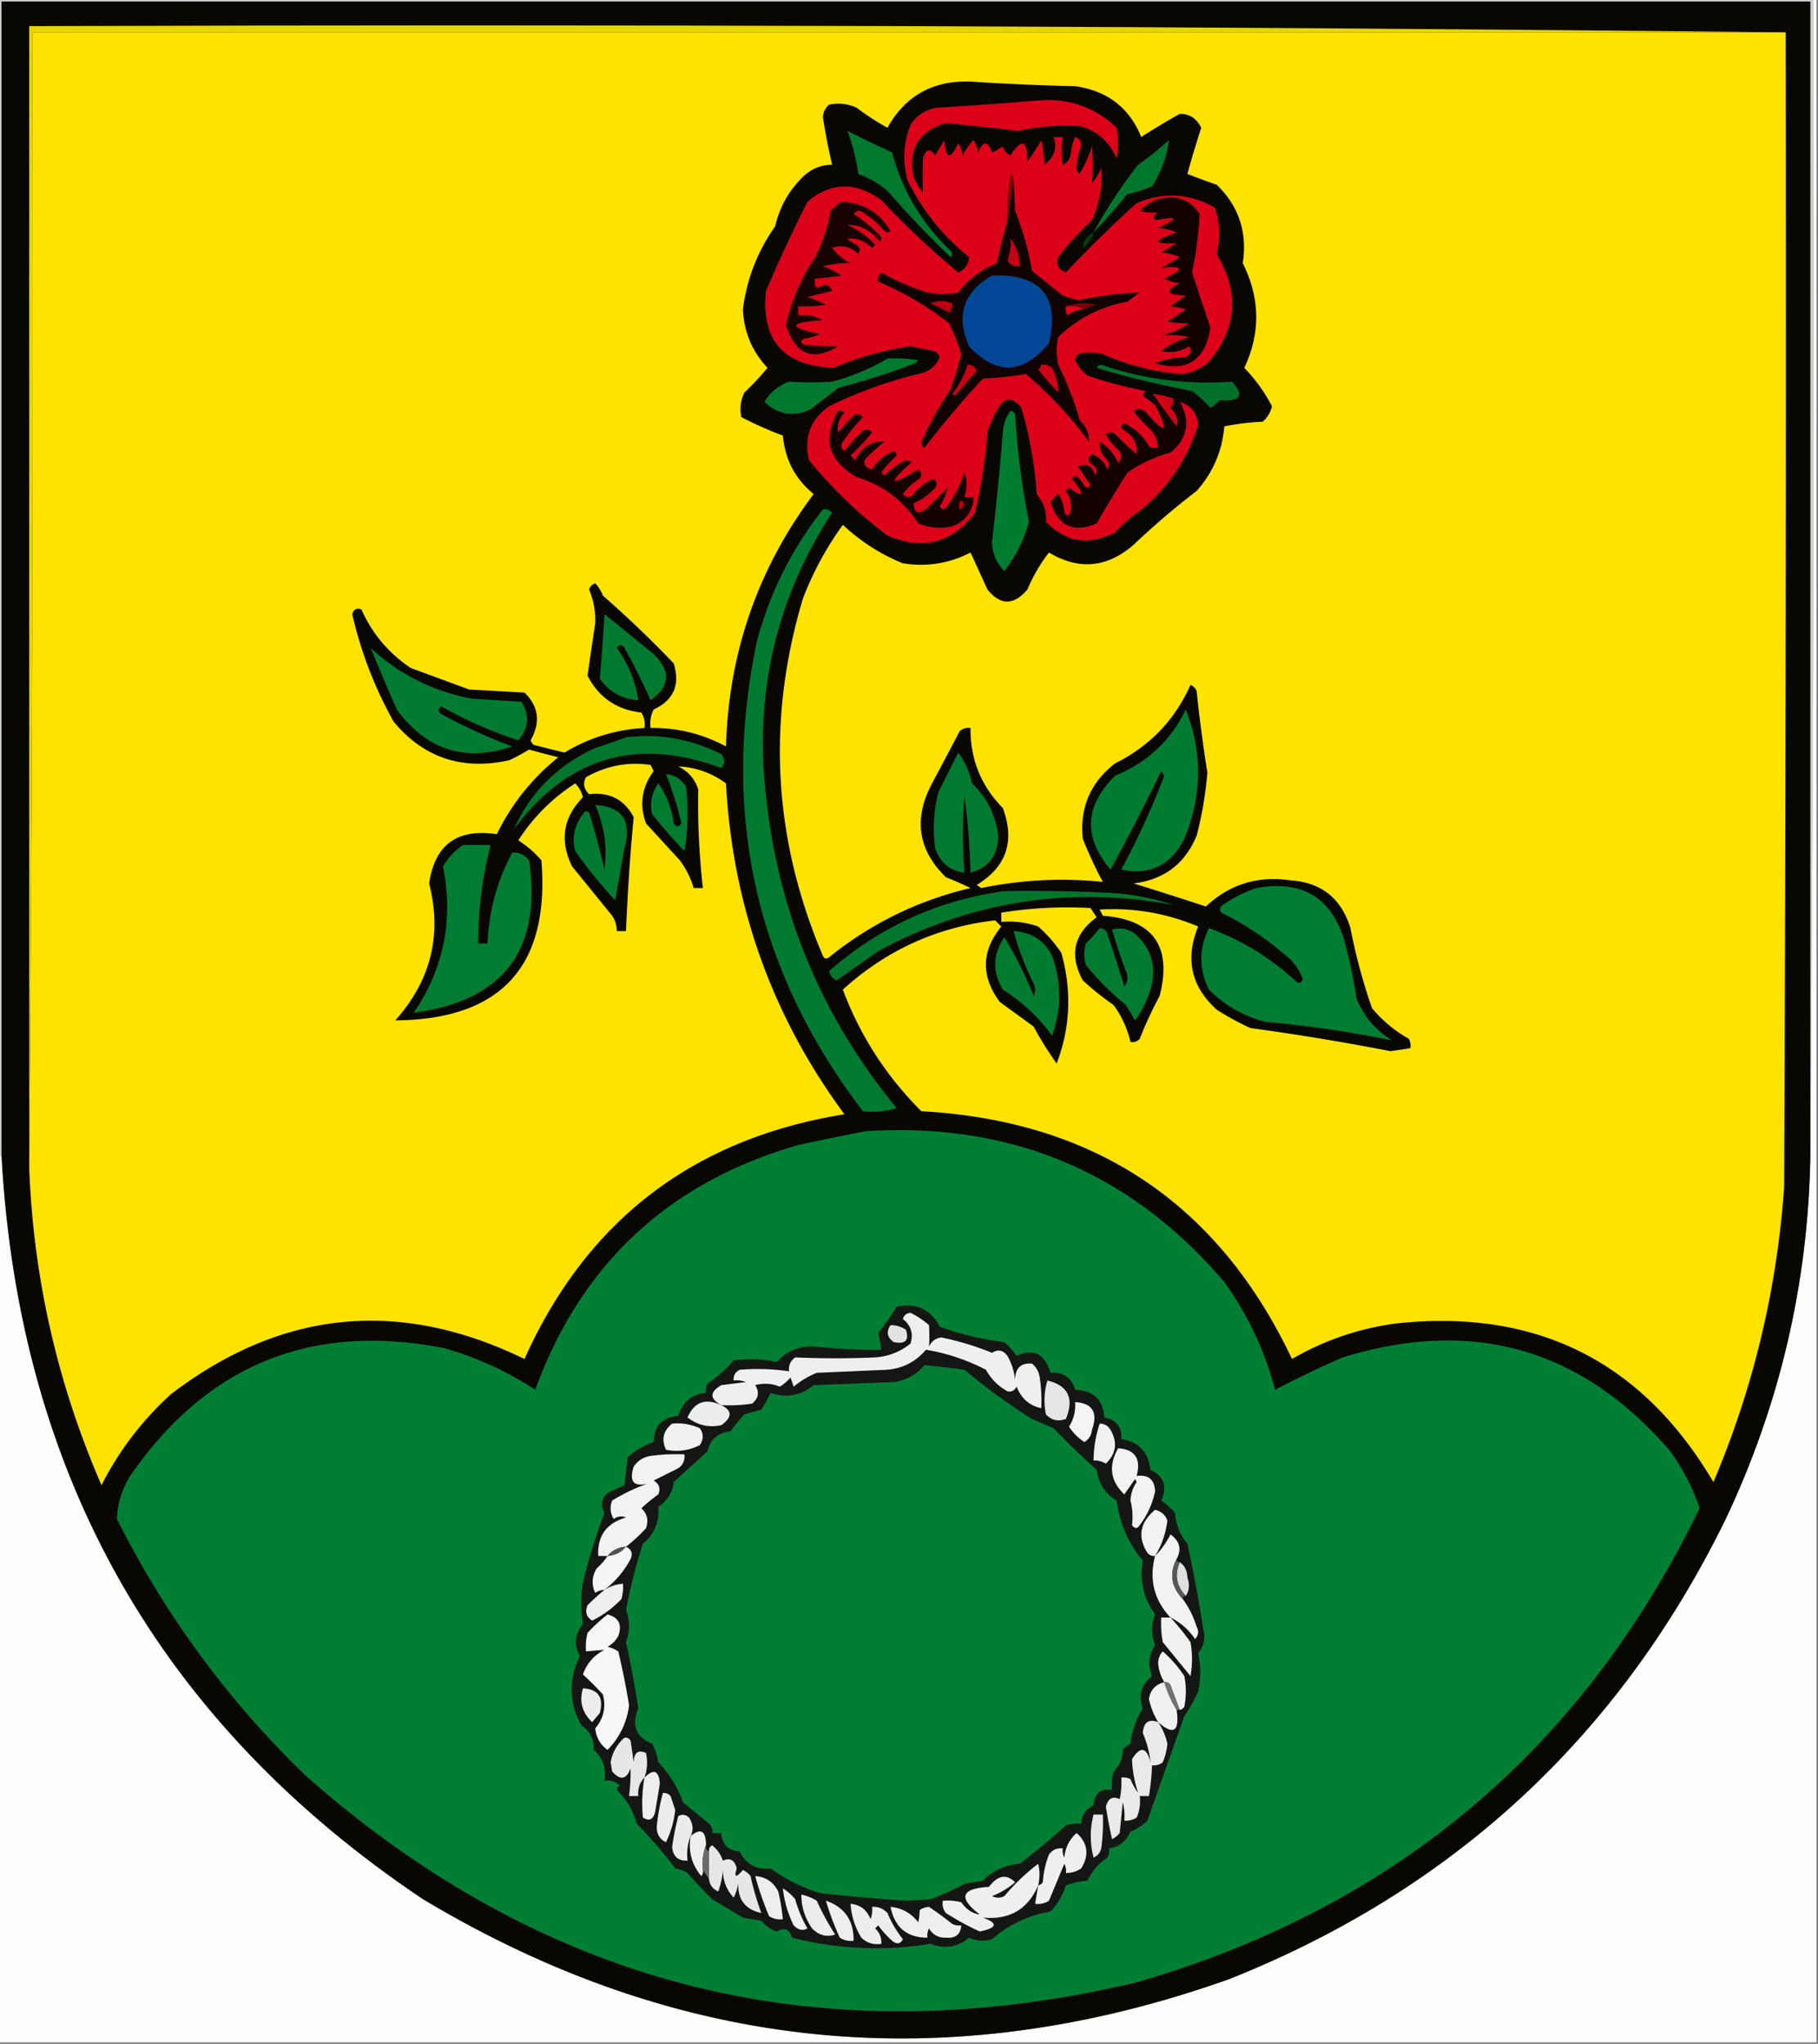<svg xmlns="http://www.w3.org/2000/svg" width="591" height="664" style="shape-rendering:geometricPrecision;text-rendering:geometricPrecision;image-rendering:optimizeQuality;fill-rule:evenodd;clip-rule:evenodd"><rect width="100%" height="100%" fill="#808080" stroke="none"/><path style="opacity:1" fill="#cecece" d="M-.5-.5h590c.333 125.834 0 251.501-1 377V.5H.5v375h-1V-.5z"/><path style="opacity:1" fill="#fefefe" d="M589.5-.5h1v664H-.5v-288h1c5.71 103.63 51.377 184.13 137 241.5 83.187 49.835 170.52 58.502 262 26 73.049-29.048 126.882-78.882 161.5-149.5 17.508-37.032 26.674-76.032 27.5-117 1-125.499 1.333-251.166 1-377z"/><path style="opacity:1" fill="#080702" d="M588.5 376.5c-.826 40.968-9.992 79.968-27.5 117-34.618 70.618-88.451 120.452-161.5 149.5-91.48 32.502-178.813 23.835-262-26C51.877 559.63 6.21 479.13.5 375.5V.5h588v376z"/><path style="opacity:1" fill="#e6d600" d="M580.5 10.5h-570c.333 123.168 0 246.168-1 369V8.5c190.67-.665 381.003.001 571 2z"/><path style="opacity:1" fill="#fee300" d="M580.5 10.5c.167 125 0 250-.5 375-2.331 33.321-9.997 65.321-23 96-23.239-39.369-57.739-56.536-103.5-51.5-11.957 1.652-23.124 5.485-33.5 11.5-23.96-50.557-64.126-77.39-120.5-80.5-11.466-11.478-19.966-24.645-25.5-39.5 14.115-12.808 30.615-20.308 49.5-22.5l2 2c-6.494 7.965-6.661 16.132-.5 24.5l11 8c2.25 4.168 4.75 8.168 7.5 12 4.466-11.671 4.966-23.671 1.5-36a45.255 45.255 0 0 0-7.5-8.5c-3.863-1.354-7.863-1.854-12-1.5v-3a135.236 135.236 0 0 1 29-1.5l2 3c-7.459 5.479-8.959 12.312-4.5 20.5a90.68 90.68 0 0 0 10 8 32.747 32.747 0 0 1 5.5 12c1.175.219 2.175-.114 3-1a133.093 133.093 0 0 1 6.5-14c4.067-16.085-2.1-24.751-18.5-26l-1-2c11.044-.659 21.71 1.174 32 5.5-4.286 10.497-2.286 19.497 6 27a87.45 87.45 0 0 0 11 6 800.125 800.125 0 0 1 45.5 7.5c2.187-.288 4.354-.622 6.5-1a4.934 4.934 0 0 0-.5-3c-4.584-2.58-8.584-5.913-12-10a186.948 186.948 0 0 1-7-26c-2.994-9.668-9.494-14.834-19.5-15.5-10.59-1.564-19.756 1.269-27.5 8.5a1360.942 1360.942 0 0 0-23.5-7.5c9.872-1.182 16.706-6.349 20.5-15.5a119.78 119.78 0 0 0 3.5-20.5 487.328 487.328 0 0 1-3.5-26.5c-.388-.928-1.055-1.595-2-2-5.087 11.421-13.254 19.921-24.5 25.5-8.047 6.256-11.547 14.423-10.5 24.5a134.937 134.937 0 0 0 6.5 14 129.655 129.655 0 0 0-39.5 2l-1.5-1c9.676-5.858 12.509-14.191 8.5-25-7.092-7.188-10.592-15.855-10.5-26-1.322-.17-2.489.163-3.5 1a2947.024 2947.024 0 0 1-9 17c-6.116 11.455-4.616 21.622 4.5 30.5a118.063 118.063 0 0 1 8 3.5c-17.085 4.043-32.418 11.543-46 22.5-.832.688-1.498.521-2-.5-16.129-37.866-18.295-76.533-6.5-116a104.258 104.258 0 0 1 13-24 62.416 62.416 0 0 0 19.5 12.5c7.726 1.246 15.06.079 22-3.5 1.834 4.006 3.667 8.006 5.5 12 4.204 5.241 8.537 5.241 13 0 1.841-4.357 4.174-8.357 7-12 9.696 5.814 18.863 4.981 27.5-2.5a254.707 254.707 0 0 1 20.5-17.5c5.323-5.958 8.323-12.958 9-21 4.08-.8 8.247-1.3 12.5-1.5 1.51-1.351 2.51-3.018 3-5a53.054 53.054 0 0 0-9-12.5c5.327-11.315 5.16-22.648-.5-34 1.525-10.109-1.308-18.609-8.5-25.5a202.525 202.525 0 0 1-9.5-3.5 358.615 358.615 0 0 1 4.5-15c-1.519-3.06-3.852-4.56-7-4.5a235.265 235.265 0 0 0-12.5 7.5c-3.886-9.53-11.053-15.03-21.5-16.5a789.874 789.874 0 0 1-34-1.5c-12.179-.417-21.179 4.583-27 15a78.697 78.697 0 0 1-10-6.5c-2.906-1.319-5.906-1.652-9-1-1.158 1.009-1.825 2.342-2 4a212.56 212.56 0 0 0 3 15.5c-3.428.047-6.428 1.213-9 3.5-4.855 4.546-8.022 10.046-9.5 16.5-5.742 8.147-9.242 17.147-10.5 27 .336 7.348 3.003 13.681 8 19a84.853 84.853 0 0 1-7.5 8c-1.25 2.577-1.584 5.243-1 8a113.815 113.815 0 0 0 13.5 6c.703 7.818 4.036 14.151 10 19-18.113 24.165-27.613 51.499-28.5 82-7.629-4.115-15.795-6.115-24.5-6a9.86 9.86 0 0 1 1-6c6.506-3.019 8.672-8.019 6.5-15a359.599 359.599 0 0 0-23-22 12.403 12.403 0 0 0-2.5-4c-1 .333-1.667 1-2 2a25.844 25.844 0 0 1 2 11 1892.632 1892.632 0 0 0-2.5 17c3.639 7.079 9.472 11.079 17.5 12 .952 1.545 1.285 3.212 1 5-9.363.506-18.03 3.173-26 8l-10-2.5a3.647 3.647 0 0 1-1-1.5c3.293-5.828 2.627-10.995-2-15.5l-18-1-19-7c-7.217-4.873-12.551-11.206-16-19-1.465-.601-2.465-.101-3 1.5a130.854 130.854 0 0 0 13.5 35c9.75 11.684 22.25 15.851 37.5 12.5a60.236 60.236 0 0 0 6.5-3.5c3.145.911 6.312 1.745 9.5 2.5-8.506 6.841-15.172 15.175-20 25-12.829-1.939-20.163 3.394-22 16 4.247 16.708.58 31.541-11 44.5 34.436-.272 50.27-17.605 47.5-52a34.706 34.706 0 0 0-7.5-6.5c4.833-7.5 11-13.667 18.5-18.5a10.016 10.016 0 0 1 2.5 4.5c-6.479 6.626-7.645 14.126-3.5 22.5l13 16c1.009 1.525 1.509 3.192 1.5 5h3a694.542 694.542 0 0 1 2.5-37c-3.028-5.766-7.862-8.266-14.5-7.5-1.745-1.692-2.078-3.525-1-5.5 6.614-3.741 13.614-5.074 21-4l1 2c-3.871 5.227-4.705 10.893-2.5 17l11 12c2.06 2.786 3.56 5.786 4.5 9h3a239.223 239.223 0 0 1-1.5-32c-1.105-3.437-3.272-5.937-6.5-7.5 5.68.251 10.847 2.084 15.5 5.5 2.146 39.778 14.979 75.612 38.5 107.5-49.07 7.93-83.736 34.43-104 79.5-40.758-19.791-79.091-15.958-115 11.5-9.32 8.485-16.82 18.318-22.5 29.5-14.294-32.842-22.127-67.176-23.5-103 1-122.832 1.333-245.832 1-369h570z"/><path style="opacity:1" fill="#00782e" d="M275.5 42.5a294.251 294.251 0 0 0 14.5 7c3.27 12.318 9.603 22.985 19 32 .667.667.667 1.333 0 2A313.48 313.48 0 0 1 288.5 62c-2.833-2.39-6-4.224-9.5-5.5a66.161 66.161 0 0 0-3.5-14z"/><path style="opacity:1" fill="#dc0018" d="M375.5 131.5c4.671 9.189 3.671 10.023-3 2.5-1.377-1.241-2.71-1.408-4-.5a46.607 46.607 0 0 0 5.5 6c1.559 1.717 2.392 3.717 2.5 6a4.934 4.934 0 0 1-3-.5c-1.907-3.319-4.574-5.819-8-7.5-1.021.502-1.188 1.168-.5 2 3.418 1.853 4.918 4.52 4.5 8a64.292 64.292 0 0 1-7-6.5c-1-.667-2-.667-3 0a17.842 17.842 0 0 0 4.5 5.5c.781 1.444.614 2.777-.5 4-1.31-2.973-3.31-5.307-6-7-.206 2.11.627 4.11 2.5 6 .667 1 .667 2 0 3-1.013-2.346-2.679-4.013-5-5-1.659 1.454-1.326 2.787 1 4 .667 1 .667 2 0 3-.919-3.144-2.752-4.144-5.5-3l4 6c-.502 1.021-1.168 1.188-2 .5-.655-1.487-1.655-2.653-3-3.5l-1 1c4.364 5.485 4.031 6.485-1 3l-1 1c1.617 2.132 2.117 4.465 1.5 7-.667 1.333-1.333 1.333-2 0-.17-2.215-.837-4.215-2-6l-2.5 2.5c2.513 7.873 7.513 10.207 15 7a408.177 408.177 0 0 1 10-16.5 44.73 44.73 0 0 1 14-6.5c5.553-4.601 6.553-10.101 3-16.5 3.646 1.15 5.646 3.65 6 7.5-3.466 11.158-9.8 20.492-19 28a39.806 39.806 0 0 0-8 7c-8.527 4.371-16.027 3.205-22.5-3.5.27-3.193-.73-6.193-3-9a126.761 126.761 0 0 0-5-28c-2.998-3.868-5.664-3.535-8 1a32.5 32.5 0 0 0-3 7 173.529 173.529 0 0 1-4 26c-7.446 9.904-16.946 12.404-28.5 7.5a147.786 147.786 0 0 1-25.5-24.5c-1.779-7.334.388-13.167 6.5-17.5a143.029 143.029 0 0 1 31-11c2.346-1.013 4.013-2.679 5-5-.405-.945-1.072-1.612-2-2l-7.5-1.5c-8.738 1.221-17.071 3.554-25 7-16.322-.645-23.655-8.979-22-25a508.552 508.552 0 0 1 13.5-29c7.667-6.367 15.667-6.533 24-.5a276.54 276.54 0 0 0 25 23.5c2.284-1.082 3.45-2.748 3.5-5-8.536-6.866-15.203-15.2-20-25-1.657-6.083-1.324-12.083 1-18 2.076-3.088 4.909-4.921 8.5-5.5 11.743-.723 23.41-1.556 35-2.5 9.133-.236 16.966 2.764 23.5 9a25.238 25.238 0 0 1 0 10c-2.256-5.258-6.09-8.758-11.5-10.5a74.679 74.679 0 0 0-20.5 1.5 941.37 941.37 0 0 0-23.5-2.5c-8.838 2.526-12.338 8.36-10.5 17.5a18.915 18.915 0 0 0 3 5 186.769 186.769 0 0 1 0-11c.981-3.154 2.315-3.488 4-1l3-5c.43 6.218 1.93 6.551 4.5 1a10.256 10.256 0 0 1 1.5 4 17.812 17.812 0 0 1 3.5-5 10.256 10.256 0 0 1 1.5 4c1.55-3.864 3.05-3.864 4.5 0a18.085 18.085 0 0 0 3.5-2c.368 1.41 1.201 2.41 2.5 3 3.656-5.705 5.489-5.039 5.5 2a86.005 86.005 0 0 0 4.5-7 47.892 47.892 0 0 1 1 8c3.237-2.375 4.237-5.375 3-9h3c-.568 3.088-.568 6.088 0 9 1.299-.59 2.132-1.59 2.5-3a20.204 20.204 0 0 1 1.5-6c1.381.5 2.047 1.5 2 3-1.053 2.631-1.553 5.298-1.5 8l1 1a54.23 54.23 0 0 0 4-9 73.74 73.74 0 0 1 0 12 18.915 18.915 0 0 0 3-5c.444 5.897-.556 11.563-3 17a93.918 93.918 0 0 0-11 12c-.779 2.406.054 4.073 2.5 5a386.605 386.605 0 0 1 23-22.5c8.797-3.724 17.297-3.224 25.5 1.5 1.539 4.992 1.706 9.992.5 15 7.493 12.36 6.659 24.026-2.5 35-2.545 2.295-5.545 3.629-9 4-8.938-.699-17.438-2.865-25.5-6.5a16.242 16.242 0 0 0-8 0 3.943 3.943 0 0 0-1 2c.939 1.944 2.273 3.611 4 5a132.762 132.762 0 0 0 19 5 3.647 3.647 0 0 0-1 1.5 514.367 514.367 0 0 0 4 3z"/><path style="opacity:1" fill="#00772d" d="M355.5 75.5a156.695 156.695 0 0 1 14.5-22 90.726 90.726 0 0 0 10-8c-.655 5.332-2.488 10.332-5.5 15a37.143 37.143 0 0 1-8 2.5 202.038 202.038 0 0 1-11 12.5z"/><path style="opacity:1" fill="#120303" d="M329.5 57.5c.124 3.529.291 7.195.5 11a98.947 98.947 0 0 1 5.5 19.5l10 8a43.067 43.067 0 0 0 5 1.5 130.348 130.348 0 0 1 20-2.5l-4 3c-8.704 1.602-16.204 5.435-22.5 11.5-.667 3-.667 6 0 9a103.907 103.907 0 0 1 7 18c2.062 2.005 3.062 4.339 3 7a127.964 127.964 0 0 0-20.5-22c-4.613.779-9.28 1.279-14 1.5a348.103 348.103 0 0 0-19 22.5c-1.083-.865-1.249-1.865-.5-3a114.092 114.092 0 0 1 9-16 114.034 114.034 0 0 0 3.5-11.5 66.928 66.928 0 0 0-4-10c-7.108-5.55-14.775-10.05-23-13.5-.219-1.175.114-2.175 1-3a75.2 75.2 0 0 0 15 6.5c3.333.667 6.667.667 10 0 3.315-4.318 7.481-7.485 12.5-9.5a345.825 345.825 0 0 1 3.5-14l2-14z"/><path style="opacity:1" fill="#830009" d="m329.5 57.5-2 14a57.15 57.15 0 0 1 1-15c.607.124.94.457 1 1z"/><path style="opacity:1" fill="#130100" d="M377.5 64.5c5.355-1.155 9.522.512 12.5 5a122.833 122.833 0 0 1-2.5 19l6 18c-1.747 10.699-7.747 14.533-18 11.5 3.138-1.244 6.472-1.911 10-2 1.76-.965 2.094-2.132 1-3.5-2.789 1.798-5.789 2.298-9 1.5a28.51 28.51 0 0 1 9-4.5 28.257 28.257 0 0 0-9-.5 25.471 25.471 0 0 0 9-4c-2.436.053-4.769-.113-7-.5l6-4a28.755 28.755 0 0 0-5-1l5-3.5c-6.366-.2-7.033-1.532-2-4a14.729 14.729 0 0 1-5-1.5c6.649-3.07 6.316-4.237-1-3.5a76.685 76.685 0 0 0 6-3.5 20.211 20.211 0 0 0-6-1.5l5-3c-7.923.358-7.923-.81 0-3.5a20.211 20.211 0 0 0-6-1.5c6.753-3.06 6.586-3.893-.5-2.5-1.563-.602-1.396-1.435.5-2.5-2.087.218-4.087.051-6-.5 1.982-2.064 4.316-3.397 7-4z"/><path style="opacity:1" fill="#190301" d="M273.5 65.5c7.021.343 12.355 3.51 16 9.5-.667.667-1.333.667-2 0a30.326 30.326 0 0 0-7-6c-1.135-.75-2.135-.583-3 .5a44.874 44.874 0 0 1 8.5 7c.667.667.667 1.333 0 2-2.689-3.593-6.189-5.427-10.5-5.5 3.443 1.618 6.443 3.785 9 6.5l-1 1c-2.457-2.257-5.124-3.257-8-3a7.292 7.292 0 0 0 3 2c1.083.865 1.249 1.865.5 3-2.547-2.382-5.38-3.049-8.5-2a16.636 16.636 0 0 0 6 5c-2.887-.087-5.887.246-9 1a22.124 22.124 0 0 1 6 3 73.456 73.456 0 0 1-8.5 1c-.577 2.96.423 3.626 3 2 1.28.114 2.113.78 2.5 2l-8 2a32.455 32.455 0 0 1 6 2.5 40.939 40.939 0 0 1-9 .5v3c2.897-.375 5.563.125 8 1.5-11.168.792-11.502 2.292-1 4.5a14.72 14.72 0 0 1-5 1.5c-1.333.667-1.333 1.333 0 2 3.935.367 7.601.533 11 .5-8.399 5.018-14.065 2.684-17-7a64.609 64.609 0 0 1 9.5-22 51.616 51.616 0 0 0 5-15 30.155 30.155 0 0 1 3.5-3z"/><path style="opacity:1" fill="#003f07" d="M355.5 75.5c-.531 2.044-1.698 3.71-3.5 5 .077-2.272 1.243-3.938 3.5-5z"/><path style="opacity:1" fill="#c30014" d="M328.5 77.5c1.943 2.471 2.943 5.471 3 9-1.846.278-3.18-.389-4-2a15.417 15.417 0 0 0 1-7z"/><path style="opacity:1" fill="#024796" d="M322.5 89.5c15.855-.573 22.021 6.76 18.5 22-8.417 10.191-17.083 10.524-26 1-4.334-9.979-1.834-17.646 7.5-23z"/><path style="opacity:1" fill="#bb0012" d="M302.5 98.5c2.162-.917 4.495-.917 7 0 .219 1.175-.114 2.175-1 3a200.107 200.107 0 0 0-6-3z"/><path style="opacity:1" fill="#77010a" d="M346.5 99.5c3.14-1.14 6.473-1.308 10-.5-1.401.41-2.734.91-4 1.5-1.765-.961-3.765-1.295-6-1z"/><path style="opacity:1" fill="#e60017" d="M346.5 99.5c2.235-.295 4.235.039 6 1-2.082-.028-3.916.639-5.5 2a4.934 4.934 0 0 1-.5-3z"/><path style="opacity:1" fill="#c80014" d="M314.5 118.5c1.495-.085 2.495.581 3 2a3741.969 3741.969 0 0 0-7 8l-1-.5a26.06 26.06 0 0 0 5-9.5z"/><path style="opacity:1" fill="#cf0015" d="M338.5 118.5c1.322-.17 2.489.163 3.5 1 1.314 2.589 1.981 5.256 2 8a109.442 109.442 0 0 1-6.5-7.5c.556-.383.889-.883 1-1.5z"/><path style="opacity:1" fill="#007a2f" d="M288.5 116.5c3.35-.165 6.683.002 10 .5l-1 1a236.352 236.352 0 0 1-25 8l-9 7c-5.66 2.551-10.66 1.717-15-2.5 1.917-3.083 4.584-5.25 8-6.5 4.644.291 9.311.291 14 0 6.424-1.719 12.424-4.219 18-7.5z"/><path style="opacity:1" fill="#00702a" d="M356.5 119.5c.235-.597.735-.93 1.5-1 13.839 4.725 28.006 6.558 42.5 5.5 4.129 4.508 2.795 6.508-4 6a10.756 10.756 0 0 1-3 2.5 47.289 47.289 0 0 0-6-5.5 286.885 286.885 0 0 1-31-7.5z"/><path style="opacity:1" fill="#140100" d="m381.5 129.5 2 1c3.553 6.399 2.553 11.899-3 16.5a44.73 44.73 0 0 0-14 6.5 408.177 408.177 0 0 0-10 16.5c-7.487 3.207-12.487.873-15-7l2.5-2.5c1.163 1.785 1.83 3.785 2 6 .667 1.333 1.333 1.333 2 0 .617-2.535.117-4.868-1.5-7l1-1c5.031 3.485 5.364 2.485 1-3l1-1c1.345.847 2.345 2.013 3 3.5.832.688 1.498.521 2-.5l-4-6c2.748-1.144 4.581-.144 5.5 3 .667-1 .667-2 0-3-2.326-1.213-2.659-2.546-1-4 2.321.987 3.987 2.654 5 5 .667-1 .667-2 0-3-1.873-1.89-2.706-3.89-2.5-6 2.69 1.693 4.69 4.027 6 7 1.114-1.223 1.281-2.556.5-4a17.842 17.842 0 0 1-4.5-5.5c1-.667 2-.667 3 0a64.292 64.292 0 0 0 7 6.5c.418-3.48-1.082-6.147-4.5-8-.688-.832-.521-1.498.5-2 3.426 1.681 6.093 4.181 8 7.5a4.934 4.934 0 0 0 3 .5c-.108-2.283-.941-4.283-2.5-6a46.607 46.607 0 0 1-5.5-6c1.29-.908 2.623-.741 4 .5 6.671 7.523 7.671 6.689 3-2.5 0-.667.333-1 1-1 1.991 2.637 3.991 5.304 6 8 .608-2.184-.059-4.184-2-6a5.576 5.576 0 0 0 1-3z"/><path style="opacity:1" fill="#cf0014" d="M381.5 129.5a5.576 5.576 0 0 1-1 3c1.941 1.816 2.608 3.816 2 6a1587.275 1587.275 0 0 0-6-8c-.453-.958-1.119-1.792-2-2.5 2.331.157 4.664.657 7 1.5z"/><path style="opacity:1" fill="#150200" d="M272.5 133.5a2.428 2.428 0 0 1 2 .5c-1.819 2.056-2.485 4.223-2 6.5a71.1 71.1 0 0 1 5-5.5c1.135-.749 2.135-.583 3 .5a74.335 74.335 0 0 0-6.5 8c-.749 1.135-.583 2.135.5 3a54.452 54.452 0 0 1 6-6.5c1.135-.749 2.135-.583 3 .5a74.048 74.048 0 0 1-7 7.5l1.5 1.5c2.063-4.259 5.23-6.259 9.5-6a54.452 54.452 0 0 0-6.5 6c-.224 1.631.61 2.631 2.5 3 1.719-2.719 4.053-4.719 7-6 1.021.502 1.188 1.168.5 2a31.84 31.84 0 0 0-4.5 5l1 1a25.294 25.294 0 0 1 7-5l2 .5c-8.119 7.354-7.452 8.187 2 2.5 1.083.865 1.249 1.865.5 3a19.745 19.745 0 0 0-5.5 5c.865 1.083 1.865 1.249 3 .5 1.903-2.405 4.236-4.239 7-5.5 1.083.865 1.249 1.865.5 3a20.645 20.645 0 0 1-7 5c.189 3.331 1.689 3.831 4.5 1.5l6.5-6.5c-.419 2.003-1.253 4.003-2.5 6 .502 1.021 1.168 1.188 2 .5a38.377 38.377 0 0 0 6-11.5c.949 2.626.949 5.292 0 8h3c-.255 4.671-2.589 7.838-7 9.5-3.795.837-7.461.504-11-1-4.8-7.409-11.466-12.409-20-15-9.26-5.307-11.26-12.473-6-21.5z"/><path style="opacity:1" fill="#007c31" d="M328.5 133.5c.617.111 1.117.444 1.5 1a244.76 244.76 0 0 0 4.5 35c-1.586 5.838-4.253 11.172-8 16-2.582-2.562-3.915-5.729-4-9.5a956.737 956.737 0 0 0 3.5-35.5c.153-2.651.987-4.984 2.5-7z"/><path style="opacity:1" fill="#bb0010" d="M312.5 162.5c1.213.997 1.046 1.997-.5 3-.47-1.077-.303-2.077.5-3z"/><path style="opacity:1" fill="#007a30" d="M267.5 165.5c1.175-.219 2.175.114 3 1-18.158 27.974-25.325 58.64-21.5 92 4.067 38.236 18.233 72.069 42.5 101.5-3.622 1.106-7.289 1.439-11 1-34.685-45.404-46.185-96.237-34.5-152.5 4.227-15.874 11.393-30.207 21.5-43zM196.5 199.5c5.295 4.287 10.629 8.62 16 13 5.659 5.521 5.326 10.521-1 15a206.112 206.112 0 0 0-8.5-17c-.893-1.211-1.726-1.211-2.5 0 3.725 5.114 6.058 10.781 7 17-5.305-.4-9.472-2.733-12.5-7a846.462 846.462 0 0 0 1.5-21z"/><path style="opacity:1" fill="#007b31" d="M120.5 210.5c9.323 8.623 20.323 14.123 33 16.5l16 1c2.745 4.32 2.412 8.486-1 12.5a139.54 139.54 0 0 1-25-11c-1.211.774-1.211 1.607 0 2.5a178.278 178.278 0 0 0 23 10.5c-15.381 5.151-27.881 1.151-37.5-12a773.901 773.901 0 0 1-8.5-20z"/><path style="opacity:1" fill="#007c32" d="M385.5 230.5c5.459 13.956 5.292 27.956-.5 42-4.387 8.611-11.22 11.945-20.5 10a254.207 254.207 0 0 0 14-30.5l-1-1.5a724.191 724.191 0 0 1-16.5 32c-8.92-10.522-8.42-20.689 1.5-30.5 10.433-4.268 18.099-11.435 23-21.5z"/><path style="opacity:1" fill="#00762d" d="M203.5 239.5c10.899-1.253 21.233.58 31 5.5 1.247 1.494 1.247 2.994 0 4.5-27.606-10.184-50.106-3.517-67.5 20 5.355-12.022 14.189-20.856 26.5-26.5a171.94 171.94 0 0 0 10-3.5z"/><path style="opacity:1" fill="#007a31" d="M311.5 244.5c2.131 2.829 3.631 6.162 4.5 10 4.882 4.696 7.716 10.362 8.5 17-.021 6.341-3.021 10.341-9 12-.224-8.367-.891-16.7-2-25-.62 8.304-.62 16.638 0 25-4.805-.632-7.972-3.299-9.5-8a47.96 47.96 0 0 1 1-18l6.5-13z"/><path style="opacity:1" fill="#007a30" d="M193.5 261.5c8.803.564 11.969 5.231 9.5 14l-3 17a148.791 148.791 0 0 1-13-16c-1.114-4.45-.28-8.45 2.5-12 .502-1.021 1.168-1.188 2-.5a252.164 252.164 0 0 1 5 18.5c.956-7.233-.044-14.233-3-21z"/><path style="opacity:1" fill="#007b30" d="M216.5 251.5c2.763.244 4.929 1.577 6.5 4a74.079 74.079 0 0 1-.5 21 178.557 178.557 0 0 1-10.5-12c-.836-3.656-.169-6.99 2-10 2.727 3.89 4.393 8.223 5 13 .893 1.211 1.726 1.211 2.5 0a111.42 111.42 0 0 0-5-16z"/><path style="opacity:1" fill="#007d32" d="M150.5 274.5h9a123.152 123.152 0 0 0-4 32h3c.407-10.463 3.074-20.296 8-29.5 2.178-.165 4.011.668 5.5 2.5 4.196 29.139-8.304 45.639-37.5 49.5 9.8-14.422 12.966-30.255 9.5-47.5 1.694-2.858 3.861-5.191 6.5-7zM408.5 288.5c14.756-2.657 24.256 3.01 28.5 17a160.452 160.452 0 0 1 4 19c2.392 5.726 6.226 10.226 11.5 13.5a350.544 350.544 0 0 0-41-6c-7.159-1.827-13.326-5.327-18.5-10.5-3.277-6.639-3.277-13.306 0-20 10.721 3.939 20.221 9.772 28.5 17.5.983.591 1.65.257 2-1-1.216-3.221-3.216-5.888-6-8a95.459 95.459 0 0 0-20.5-13.5c-.617-.949-.451-1.782.5-2.5 3.49-2.412 7.157-4.245 11-5.5z"/><path style="opacity:1" fill="#00762d" d="M326.5 289.5c11.005-.167 22.005 0 33 .5a80.069 80.069 0 0 1 22 4c-33.773-6.26-65.773-1.26-96 15a8216.08 8216.08 0 0 1-13.5 9.5c-1.301-.598-2.135-1.598-2.5-3 16.396-14.364 35.396-23.031 57-26z"/><path style="opacity:1" fill="#007b31" d="M357.5 301.5c1.25.077 2.083.744 2.5 2a503.722 503.722 0 0 1 5.5 17c1.131-1.574 1.298-3.241.5-5a208.916 208.916 0 0 1-4.5-13.5c2.471-.706 4.805-.373 7 1 5.811 4.801 7.644 10.968 5.5 18.5a35.145 35.145 0 0 1-5 10l-3-5a87.644 87.644 0 0 1-13-13 12.494 12.494 0 0 1 0-7 44.555 44.555 0 0 0 4.5-5z"/><path style="opacity:1" fill="#007b30" d="M329.5 302.5c5.699.266 9.865 2.933 12.5 8 3.121 8.697 3.121 17.364 0 26-4.376-6.044-9.71-11.044-16-15-3.479-5.823-3.313-11.489.5-17a126.43 126.43 0 0 1 9.5 19c.667-1.333.667-2.667 0-4a91.516 91.516 0 0 1-6.5-17z"/><path style="opacity:1" fill="#007f34" d="M281.5 367.5c47.217-3 86.051 13.333 116.5 49 7.653 10.64 13.153 22.307 16.5 35a336.641 336.641 0 0 1 22-10.5c42.31-13.052 77.81-2.885 106.5 30.5a69.491 69.491 0 0 1 9.5 18.5c-38.084 78.406-99.084 129.74-183 154-101.898 24.153-191.898 1.819-270-67-25.26-24.365-45.76-52.199-61.5-83.5.178-5.387 1.844-10.387 5-15 24.92-35.426 58.754-48.926 101.5-40.5a107.556 107.556 0 0 1 29.5 13.5c14.918-40.912 43.418-67.412 85.5-79.5a842.75 842.75 0 0 1 22-4.5z"/><path style="opacity:1" fill="#141614" d="M291.5 424.5c6.36-1.319 11.026.848 14 6.5a92.545 92.545 0 0 0 21 5 25.513 25.513 0 0 1 4 4.5c5.502-2.53 9.168-.696 11 5.5 4.169-.328 6.836 1.505 8 5.5 5.897.187 9.063 3.187 9.5 9 3.91.74 5.744 3.073 5.5 7 5.617.839 8.784 4.173 9.5 10 4.417 2.118 5.584 5.451 3.5 10a25.513 25.513 0 0 1 4.5 4c.23 3.79 1.563 7.124 4 10a473.212 473.212 0 0 1 5.5 30c.014 2.111-.652 3.945-2 5.5.894 4.32.894 8.487 0 12.5a46.928 46.928 0 0 1-4.5 8 15686.802 15686.802 0 0 0-12 34 15.83 15.83 0 0 1-5.5 3.5c-1.351 3.195-3.685 5.028-7 5.5a4.934 4.934 0 0 1-.5 3c-2.884 1.884-5.051 4.384-6.5 7.5-2.4.186-4.734.686-7 1.5-1.021 3.253-2.688 6.086-5 8.5-7.319 1.292-13.652 4.292-19 9-2.599.769-5.099.602-7.5-.5-3.707 3.126-7.873 3.792-12.5 2-15.147 2.449-30.147 1.782-45-2-.885-2.823-2.552-3.49-5-2a10.502 10.502 0 0 1-5-3.5l-6-1c-3.359-2.04-6.692-4.04-10-6a168.835 168.835 0 0 1-8-8.5 10.258 10.258 0 0 0-4-1.5 138.774 138.774 0 0 0-12.5-14.5c-1.178-4.309-3.344-7.976-6.5-11a3.647 3.647 0 0 1 1-1.5c-1.405-1.269-3.071-1.769-5-1.5.654-4.086-.512-7.419-3.5-10 .122-3.466-1.211-6.132-4-8-4.056-7.289-4.223-14.789-.5-22.5-2.038-3.513-1.705-7.013 1-10.5-.686-4.608-.686-9.108 0-13.5a198.542 198.542 0 0 1 7-22.5c-1.399-2.391-1.066-4.557 1-6.5 1.851-.837 3.684-1.671 5.5-2.5l1-9a22.37 22.37 0 0 1 8.5-5c.12-5.286 2.787-8.119 8-8.5 1.405-4.583 4.405-7.083 9-7.5a4.934 4.934 0 0 1 .5-3 47.662 47.662 0 0 0 8.5-7.5 37.222 37.222 0 0 1 14 .5c3.417-3.809 7.75-5.476 13-5a184.591 184.591 0 0 0 21 1 47.499 47.499 0 0 0-1-5.5 78.396 78.396 0 0 0 6-8.5z"/><path style="opacity:1" fill="#e3e2e3" d="M289.5 430.5c1.808-.009 3.475.491 5 1.5 1.129 3.47-.205 4.804-4 4-2.135-1.556-2.468-3.389-1-5.5z"/><path style="opacity:1" fill="#efefef" d="M234.5 456.5c-3.855-2.093-3.855-4.259 0-6.5l8-1a8.43 8.43 0 0 0-4-.5c-.14-1.624.527-2.79 2-3.5a71.51 71.51 0 0 1 16 .5c-.203-1.89.463-3.39 2-4.5 8.65.369 17.317.369 26 0 4.331-.331 8.164-1.831 11.5-4.5.986-3.242.152-5.908-2.5-8 .387-1.22 1.22-1.887 2.5-2a29.26 29.26 0 0 1 6 4 52.745 52.745 0 0 1 0 7c.777-1.715 2.11-2.715 4-3a94.284 94.284 0 0 1 16.5 5c1.898-1.234 3.565-.901 5 1a19.95 19.95 0 0 1 2.5 8c-.036-3.966 1.797-5.799 5.5-5.5 1.393 1.171 2.227 2.671 2.5 4.5.498 3.317.665 6.65.5 10-3.853-.845-6.519-3.179-8-7-.758 1.311-1.758 1.811-3 1.5-3-1.667-5.333-4-7-7-6.262-3.228-12.762-5.395-19.5-6.5-3.252 3.866-7.419 6.033-12.5 6.5l-23 1a28.415 28.415 0 0 0-7.5 4.5l-1-3a14.972 14.972 0 0 1-3.5 3c-2.603-1.062-5.27-1.228-8-.5 1.435 2.267 1.102 4.267-1 6-3.317.498-6.65.665-10 .5z"/><path style="opacity:1" fill="#007f34" d="M300.5 443.5c4.335.417 8.668.917 13 1.5a204.291 204.291 0 0 0 22 16l7 3a263.674 263.674 0 0 0 14 13.5c.624 4.427 2.791 7.761 6.5 10 .963 7.407 3.796 13.907 8.5 19.5-1.142 6.277.192 12.11 4 17.5-1.333 3.333-1.333 6.667 0 10-2.086 3.178-2.42 6.512-1 10-3.512 2.839-4.512 6.339-3 10.5-2.197 3.488-3.53 7.322-4 11.5a7.248 7.248 0 0 0-2.5 2c-.048 2.829-1.048 5.163-3 7a18.453 18.453 0 0 0-.5 6c-3.795-.541-5.795 1.125-6 5-2.571 1.228-3.905 3.228-4 6a12.93 12.93 0 0 0-5 .5 254.587 254.587 0 0 1-15 12.5c-4.784.346-8.784 2.179-12 5.5l-6 1a80.43 80.43 0 0 1-11 5l-7.5.5a585.653 585.653 0 0 1-28.5-2.5 55.058 55.058 0 0 1-16-8c-4.643.509-7.977-1.324-10-5.5-3.869-.309-5.869-2.309-6-6h-3c.219-1.175-.114-2.175-1-3a2528.649 2528.649 0 0 0-8.5-7c-1.693-4.875-4.359-9.208-8-13a20.64 20.64 0 0 0-2-6c-5.325-2.231-6.825-6.064-4.5-11.5a328.628 328.628 0 0 0-4-21.5c1.288-3.508 1.288-7.008 0-10.5a173.477 173.477 0 0 1 5.5-21.5c3.739-3.048 5.406-7.048 5-12 2.928-1.918 4.594-4.585 5-8 3.674-3.378 7.341-6.711 11-10 .896-3.884 3.396-6.051 7.5-6.5a51.346 51.346 0 0 1 4.5-5.5 66.87 66.87 0 0 1 5.5-1.5 60.667 60.667 0 0 0 3-5.5c5.144 1.774 9.811.941 14-2.5l26-1c4.127-.56 7.46-2.393 10-5.5z"/><path style="opacity:1" fill="#e5e5e5" d="M340.5 448.5c6.768 1.642 8.768 5.808 6 12.5-2.563.918-4.73.418-6.5-1.5-.755-3.755-.589-7.422.5-11z"/><path style="opacity:1" fill="#eeedee" d="M234.5 456.5c3.574 1.766 3.574 3.933 0 6.5-4.042.881-7.708.048-11-2.5 2.18-5.049 5.846-6.383 11-4z"/><path style="opacity:1" fill="#f4f4f5" d="M349.5 455.5c5.656.367 7.489 3.367 5.5 9-.196 1.786-1.029 3.119-2.5 4-2.027-1.361-3.694-3.027-5-5 1.549-2.402 2.216-5.068 2-8z"/><path style="opacity:1" fill="#f1f1f1" d="M218.5 462.5c3.149-.289 6.149.211 9 1.5 1.267 1.796 1.267 3.629 0 5.5-3.496 1.761-7.163 2.261-11 1.5-1.563-3.349-.897-6.182 2-8.5z"/><path style="opacity:1" fill="#f0f0f0" d="M357.5 462.5c1.517.011 2.684.677 3.5 2 2.365 4.067 1.865 7.734-1.5 11a6.846 6.846 0 0 0-4-1c.029-4.14.696-8.14 2-12z"/><path style="opacity:1" fill="#f3f2f3" d="M363.5 470.5c5.494.43 7.494 3.43 6 9 3.838-.493 5.838 1.174 6 5a27.525 27.525 0 0 1-5 11c-.774 1.211-1.607 1.211-2.5 0 .327-2.761.161-5.428-.5-8a11.284 11.284 0 0 1 2-6l-.5-1-3.5 5c-4.574-4.354-5.24-9.354-2-15z"/><path style="opacity:1" fill="#f2f2f2" d="M375.5 505.5c-.996.086-1.829-.248-2.5-1-3.274-5.207-2.441-9.874 2.5-14 1.997.486 3.331 1.653 4 3.5-.527 4.18-1.861 8.013-4 11.5zM203.5 502.5c-2.47.154-4.47 1.154-6 3h-3c-.367-6.482 2.633-10.648 9-12.5-1.399-.595-2.732-.428-4 .5-1.141-1.921-1.308-3.921-.5-6a60.53 60.53 0 0 1 11.5-5.5c-4.548 1.104-6.048-.729-4.5-5.5 1.319-1.987 3.152-3.154 5.5-3.5a60.931 60.931 0 0 1 11-.5c.203 1.89-.463 3.39-2 4.5-2.702 1.34-5.369 2.673-8 4 1.783 1.067 2.283 2.567 1.5 4.5a55.747 55.747 0 0 0-5.5 4.5c1.918 1.77 2.418 3.937 1.5 6.5a53.864 53.864 0 0 1-6.5 6zM382.5 506.5c-2.423 4.681-1.756 9.014 2 13 1.953 2.641 3.453 5.641 4.5 9 .781 1.444.614 2.777-.5 4-2.063-3.066-4.73-5.399-8-7-5.341-5.699-7.007-12.365-5-20 2.006-2.019 3.672-4.352 5-7 3.021 2.15 3.688 4.816 2 8z"/><path style="opacity:1" fill="#515052" d="M203.5 502.5c-1.53 1.846-3.53 2.846-6 3 1.53-1.846 3.53-2.846 6-3z"/><path style="opacity:1" fill="#f5f5f5" d="M203.5 502.5c1.773.814 2.273 2.148 1.5 4-2.15 4.003-4.984 7.336-8.5 10a5.576 5.576 0 0 0-3 1c-1.267-2.739-1.101-5.406.5-8a19.552 19.552 0 0 0 3.5-4c2.47-.154 4.47-1.154 6-3z"/><path style="opacity:1" fill="#e0dfe0" d="M383.5 507.5c1.617 1.089 2.45 2.756 2.5 5 .789 2.212.622 4.212-.5 6-3.074-3.176-3.741-6.842-2-11z"/><path style="opacity:1" fill="#efefef" d="M196.5 516.5c1.815-1.13 3.815-1.796 6-2a12.93 12.93 0 0 1-.5 5 33.2 33.2 0 0 1-9.5 7c-1.884-1.193-2.384-2.859-1.5-5a81.338 81.338 0 0 1 5.5-5z"/><path style="opacity:1" fill="#585758" d="M382.5 506.5c0 .667.333 1 1 1-1.741 4.158-1.074 7.824 2 11-.667 0-1 .333-1 1-3.756-3.986-4.423-8.319-2-13z"/><path style="opacity:1" fill="#f0f0f0" d="M380.5 525.5a76.332 76.332 0 0 1 6.5 8 30.485 30.485 0 0 1 0 11l-9-11a32.462 32.462 0 0 1-.5-8h3z"/><path style="opacity:1" fill="#f6f6f6" d="M197.5 524.5c3.646.962 4.813 3.295 3.5 7-.833 1.5-2 2.667-3.5 3.5 1.266.309 2.433.809 3.5 1.5a250.24 250.24 0 0 1 3.5 17.5c-.706 5.619-3.04 10.452-7 14.5-2.352-1.678-3.686-4.011-4-7 2.722-3.21 3.556-6.876 2.5-11a101.926 101.926 0 0 0-6.5-6.5c1.26-3.594 3.593-6.261 7-8-1.925.135-3.925.302-6 .5a18.453 18.453 0 0 1 .5-6 53.864 53.864 0 0 1 6.5-6z"/><path style="opacity:1" fill="#f1f1f1" d="M383.5 555.5c-.987-2.646-1.987-5.312-3-8-.457-.798-1.124-1.131-2-1-1.115-1.807-1.781-3.807-2-6-.023-1.567.477-2.9 1.5-4a39.806 39.806 0 0 1 7 8 25.238 25.238 0 0 1 0 10c-.383.556-.883.889-1.5 1z"/><path style="opacity:1" fill="#f1f1f1" d="M378.5 546.5a37.717 37.717 0 0 0 4 9c1.013 7.034-.987 8.368-6 4-1.391-2.292-2.391-4.792-3-7.5.431-2.932 2.098-4.766 5-5.5z"/><path style="opacity:1" fill="#eeedee" d="M189.5 548.5c4.99.28 6.824 2.947 5.5 8l-2.5 3c-3.257-3.099-4.257-6.765-3-11z"/><path style="opacity:1" fill="#727173" d="M378.5 546.5c.876-.131 1.543.202 2 1 1.013 2.688 2.013 5.354 3 8h-1a37.717 37.717 0 0 1-4-9z"/><path style="opacity:1" fill="#e8e7e8" d="M209.5 577.5c-1.574 1.602-2.241 3.602-2 6h-3c.377-3.025.544-6.025.5-9-1.365 3.672-3.365 4.006-6 1l-.5-3c.467-2.648 1.634-4.981 3.5-7 1-1.333 2-1.333 3 0l1 7c.11-3.146 1.443-4.146 4-3 .602 2.721.435 5.387-.5 8z"/><path style="opacity:1" fill="#eee" d="M209.5 577.5c3.031-2.987 4.697-2.321 5 2l-1.5 9c-.576 2.624-1.91 3.291-4 2a48.676 48.676 0 0 1 .5-13z"/><path style="opacity:1" fill="#eaeaea" d="M376.5 559.5a19.876 19.876 0 0 1 3 7 20.2 20.2 0 0 1-1.5 6c-1.011.837-2.178 1.17-3.5 1a76.926 76.926 0 0 1-1 10h-3a13.116 13.116 0 0 1-1 7 6.846 6.846 0 0 1-4 1 18.453 18.453 0 0 0-.5-6l-1 10a7.248 7.248 0 0 1-2.5 2 173.63 173.63 0 0 1-2-10.5c.694-2.748 2.194-3.582 4.5-2.5.497-2.31.663-4.643.5-7a4.934 4.934 0 0 1 3 .5 20.532 20.532 0 0 0 2.5 4.5 38.617 38.617 0 0 1-2-11c2.731-4.278 4.731-3.944 6 1-.338-3.213-1.171-6.379-2.5-9.5.315-3.517 1.982-4.684 5-3.5z"/><path style="opacity:1" fill="#ececec" d="M215.5 582.5c.996-.086 1.829.248 2.5 1l1.5 4.5c-.406 3.735-1.406 7.235-3 10.5-2.012-.952-3.012-2.619-3-5a63.262 63.262 0 0 1 2-11z"/><path style="opacity:1" fill="#ebebeb" d="M224.5 596.5c-.973 2.448-1.306 5.115-1 8-3.085.082-4.752-1.418-5-4.5a89.798 89.798 0 0 1 2-10c1.284-.684 2.451-.517 3.5.5 1.332 2.05 1.498 4.05.5 6z"/><path style="opacity:1" fill="#e7e7e7" d="M355.5 589.5h3a60.931 60.931 0 0 1-.5 11c-.368 1.41-1.201 2.41-2.5 3-1.22-4.683-1.22-9.35 0-14z"/><path style="opacity:1" fill="#efefef" d="M229.5 599.5c-.973 2.448-1.306 5.115-1 8a2.428 2.428 0 0 1-.5 2c-3.147-3.706-4.313-8.039-3.5-13 3.346-2.713 5.012-1.713 5 3zM337.5 612.5c.617-.111 1.117-.444 1.5-1a29.927 29.927 0 0 1 2-9c1.11-1.537 2.61-2.203 4.5-2a4.934 4.934 0 0 0 .5 3c.288-3.243 1.622-5.91 4-8 3.642 3.309 4.142 7.143 1.5 11.5-1.525 1.009-3.192 1.509-5 1.5a4.934 4.934 0 0 0-.5-3l-5 12c-1.356.88-2.856 1.214-4.5 1l1-6z"/><path style="opacity:1" fill="#6b6b6b" d="M229.5 599.5c-.172.992.162 1.658 1 2v9l-2-3c-.306-2.885.027-5.552 1-8z"/><path style="opacity:1" fill="#efefef" d="M337.5 612.5c-3.328 7.786-9.328 11.286-18 10.5 5.057 1.802 4.724 3.302-1 4.5a89.367 89.367 0 0 1-11-6c-.929-1.189-1.262-2.522-1-4a18.453 18.453 0 0 1 6 .5c1.58 2.295 3.58 3.628 6 4-7.104-5.475-6.104-8.475 3-9 2.842-3.788 5.676-4.288 8.5-1.5a26.035 26.035 0 0 1-7.5 4.5c1.333.667 2.667.667 4 0a68.105 68.105 0 0 1 11-10.5c.557 2.218.557 4.551 0 7z"/><path style="opacity:1" fill="#e7e7e7" d="M230.5 610.5v-9c-.131-.876.202-1.543 1-2 1.646 1.279 2.813 2.945 3.5 5 2.306-1.082 3.806-.248 4.5 2.5-.947 3.019-.28 3.186 2 .5a7.248 7.248 0 0 1 2.5 2 88.638 88.638 0 0 0 3.5 12c-5.287-1.133-7.787-4.466-7.5-10a14.72 14.72 0 0 1-1.5 5c-2.314-2.498-3.48-5.498-3.5-9a26.724 26.724 0 0 1-1.5 7c-1.788-.783-2.788-2.116-3-4z"/><path style="opacity:1" fill="#eeeeef" d="M245.5 609.5c3.409.233 5.909 1.9 7.5 5a70.523 70.523 0 0 1 1.5 9c-1.644.214-3.144-.12-4.5-1a106.136 106.136 0 0 1-4.5-13z"/><path style="opacity:1" fill="#f1f0f1" d="M254.5 613.5a15.736 15.736 0 0 1 4 3.5 39.692 39.692 0 0 0 4 9.5c-1.561.847-3.061.514-4.5-1a35.493 35.493 0 0 1-3.5-12z"/><path style="opacity:1" fill="#ededed" d="M260.5 615.5a16.076 16.076 0 0 1 5 2 87.683 87.683 0 0 0 6 11c-2.798.908-5.298.241-7.5-2-2.332-3.322-3.498-6.989-3.5-11z"/><path style="opacity:1" fill="#eee" d="M268.5 617.5c6.053 2.072 9.053 6.406 9 13-1.644.214-3.144-.12-4.5-1a86.259 86.259 0 0 1-4.5-12z"/><path style="opacity:1" fill="#ededed" d="M276.5 618.5c3.142.299 5.309 1.966 6.5 5a8.43 8.43 0 0 0 .5-4c1.984-.117 3.65.55 5 2a35.905 35.905 0 0 0 5 8.5c-.795 1.582-1.962 1.749-3.5.5a32.298 32.298 0 0 1-4.5-5l-1 1c1.45 1.35 2.117 3.016 2 5-2.544.396-4.711-.271-6.5-2-2.076-3.393-3.242-7.06-3.5-11z"/><path style="opacity:1" fill="#efeeef" d="M289.5 619.5c3.694.348 6.694 2.015 9 5 .249-1.082.415-2.415.5-4a6.293 6.293 0 0 1 3-1 108.457 108.457 0 0 1 7.5 5.5 4.934 4.934 0 0 0 3 .5c-.23 2.965-1.897 4.298-5 4-2.412.094-4.245-.906-5.5-3a4.934 4.934 0 0 0-.5 3c-6.655.023-10.655-3.311-12-10z"/></svg>